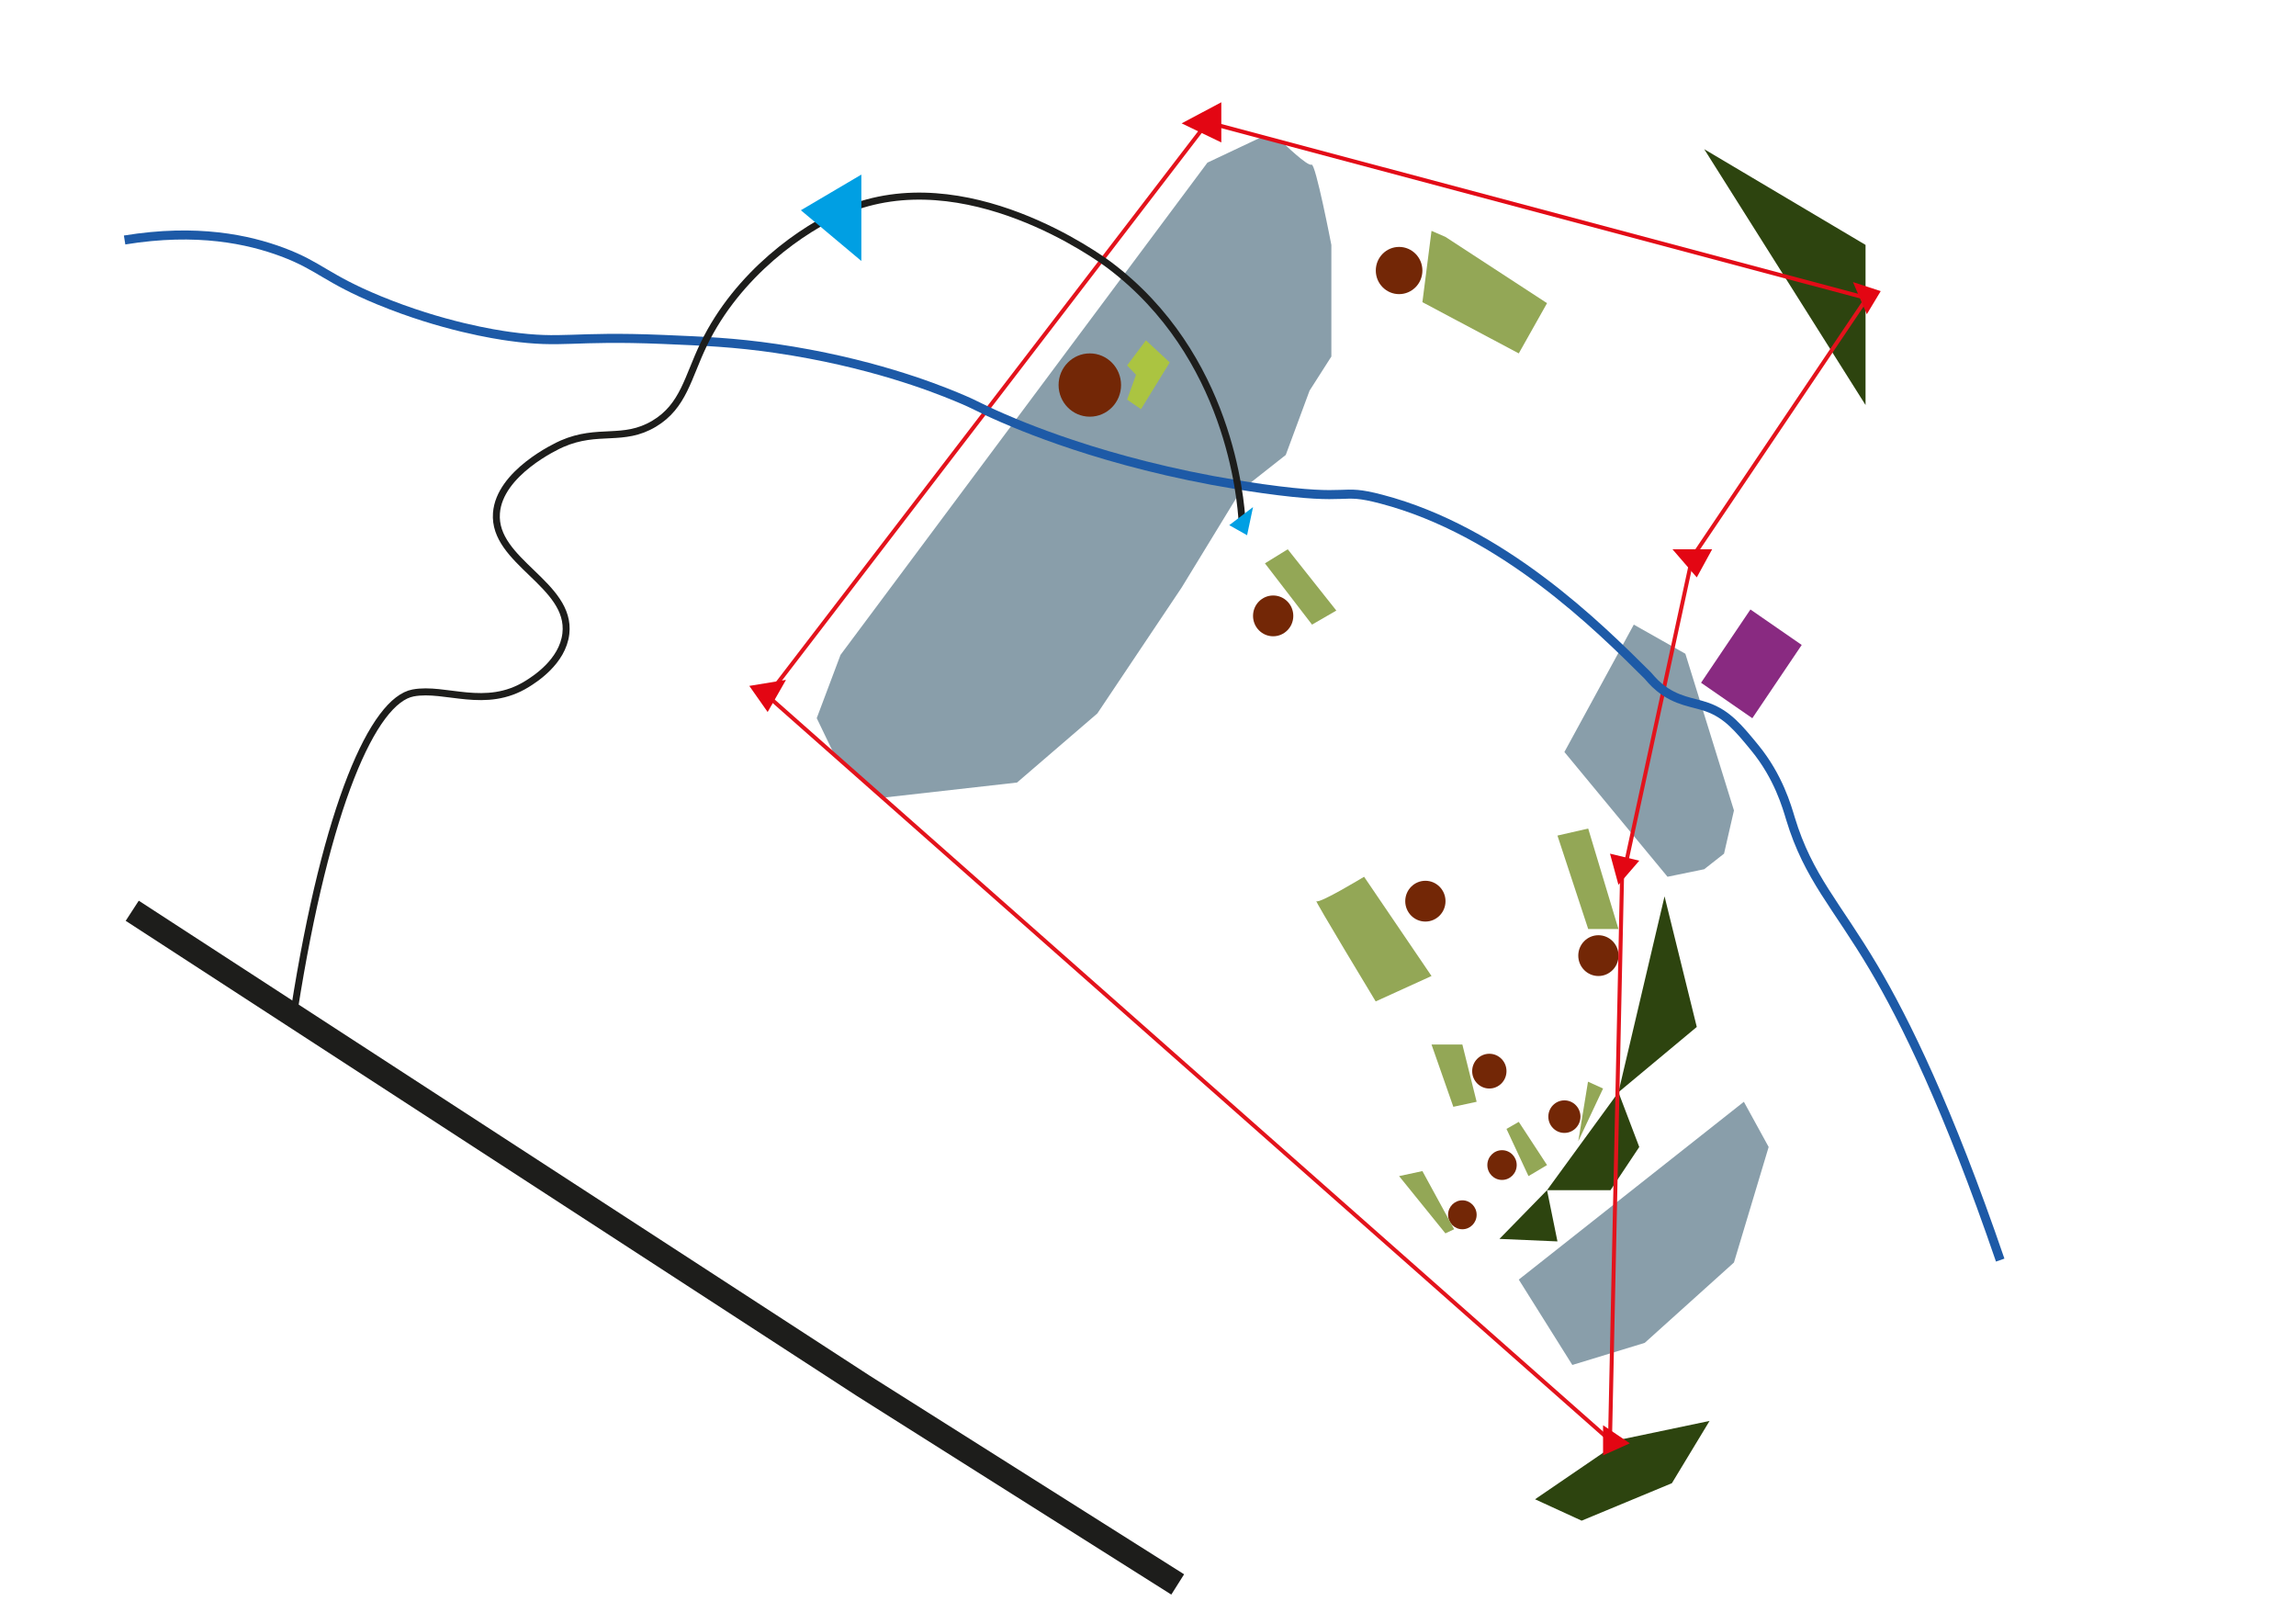 <?xml version="1.0" encoding="UTF-8" standalone="no"?>
<!-- Created with Inkscape (http://www.inkscape.org/) -->

<svg
   xmlns:dc="http://purl.org/dc/elements/1.1/"
   xmlns:cc="http://creativecommons.org/ns#"
   xmlns:rdf="http://www.w3.org/1999/02/22-rdf-syntax-ns#"
   xmlns:svg="http://www.w3.org/2000/svg"
   xmlns="http://www.w3.org/2000/svg"
   xmlns:sodipodi="http://sodipodi.sourceforge.net/DTD/sodipodi-0.dtd"
   xmlns:inkscape="http://www.inkscape.org/namespaces/inkscape"
   width="297mm"
   height="210mm"
   viewBox="0 0 297 210"
   version="1.1"
   id="svg8"
   inkscape:version="0.92.2 (5c3e80d, 2017-08-06)"
   sodipodi:docname="sketch_2.svg">
  <defs
     id="defs2" />
  <sodipodi:namedview
     id="base"
     pagecolor="#ffffff"
     bordercolor="#666666"
     borderopacity="1.0"
     inkscape:pageopacity="0.0"
     inkscape:pageshadow="2"
     inkscape:zoom="2.8"
     inkscape:cx="529.10943"
     inkscape:cy="318.69321"
     inkscape:document-units="mm"
     inkscape:current-layer="g927"
     showgrid="false"
     inkscape:window-width="3360"
     inkscape:window-height="1975"
     inkscape:window-x="-13"
     inkscape:window-y="-13"
     inkscape:window-maximized="1" />
  <g
     inkscape:label="Layer 1"
     inkscape:groupmode="layer"
     id="layer1"
     transform="translate(0,-87)">
    <g
       id="g927">
      <g
         inkscape:label="Layer 1"
         id="layer1-0"
         transform="matrix(1.018,0,0,1.023,-0.143,-3.461)">
        <g
           id="Sketch_Map_2"
           transform="matrix(0.126,0,0,0.127,-29.311,34.884)">
          <g
             transform="rotate(90,1302.1,1259.7)"
             id="g100">
            <polygon
               style="fill:#2d440f"
               id="Mountain_5"
               name="Mountain_5"
               description="Mountain_5"
               smart_skema_type="mountain"
               class="st0"
               points="1977.8,733 1940.5,642 1878.5,604 1896.5,691 1956.5,780 " />
            <polygon
               style="fill:#2d440f"
               id="Mountain_4"
               name="Mountain_4"
               description="Mountain_4"
               smart_skema_type="mountain"
               class="st0"
               points="1648.8,767.9 1699.8,757.4 1697.3,815.9 " />
            <polygon
               style="fill:#2d440f"
               id="Mountain_3"
               name="Mountain_3"
               description="Mountain_3"
               smart_skema_type="mountain"
               class="st0"
               points="1648.8,767.9 1551.3,695.9 1605.8,674.9 1648.8,703.9 " />
            <polygon
               style="fill:#2d440f"
               id="Mountain_2"
               name="Mountain_2"
               description="Mountain_2"
               smart_skema_type="mountain"
               class="st0"
               points="1551.3,695.9 1356.3,649.4 1486.3,616.9 " />
            <polygon
               style="fill:#2d440f"
               id="Mountain_1"
               name="Mountain_1"
               description="Mountain_1"
               smart_skema_type="mountain"
               class="st0"
               points="867.2,446.7 707.8,446.7 612.5,609.4 " />
            <polygon
               style="fill:#899eaa"
               id="Marsh_3"
               name="Marsh_3"
               description="Marsh_3"
               smart_skema_type="marsh"
               class="st1"
               points="1822.8,742.4 1800.8,669.4 1720.8,579.4 1605.8,544.4 1560.8,569.4 1737.8,796.4 " />
            <polygon
               style="fill:#899eaa"
               id="Marsh_2"
               name="Marsh_2"
               description="Marsh_2"
               smart_skema_type="marsh"
               class="st1"
               points="1212.6,750.4 1336.8,646.4 1329.3,609.4 1313.8,589.4 1270.8,579.4 1114.8,628.4 1085.8,680.4 " />
            <path
               style="fill:#899eaa"
               inkscape:connector-curvature="0"
               id="Marsh_1"
               name="Marsh_1"
               description="Marsh_1"
               smart_skema_type="marsh"
               class="st1"
               d="m 600.3,1055.5 25.6,54.9 490,370 63,24 36.9,-18 42.3,-48.4 -15.1,-135.6 -68.8,-81 -125.3,-85 -97,-60 -35,-45 -64,-24 -34,-22 h -111 c 0,0 -82,16 -80,20 2,4 -22,29 -22,29 z" />
            <circle
               style="fill:#732706"
               id="Boma_9"
               name="Boma_9"
               description="Boma_9"
               smart_skema_type="boma"
               class="st2"
               cx="1673.3"
               cy="853.3"
               r="14.4" />
            <circle
               style="fill:#732706"
               id="Boma_8"
               name="Boma_8"
               description="Boma_8"
               smart_skema_type="boma"
               class="st2"
               cx="1623.8"
               cy="813.3"
               r="14.8" />
            <circle
               style="fill:#732706"
               id="Boma_7"
               name="Boma_7"
               description="Boma_7"
               smart_skema_type="boma"
               class="st2"
               cx="1575.6"
               cy="750.4"
               r="16.2" />
            <circle
               style="fill:#732706"
               id="Boma_6"
               name="Boma_6"
               description="Boma_6"
               smart_skema_type="boma"
               class="st2"
               cx="1530.3"
               cy="826.1"
               r="17.3" />
            <circle
               style="fill:#732706"
               id="Boma_5"
               name="Boma_5"
               description="Boma_5"
               smart_skema_type="boma"
               class="st2"
               cx="1415.3"
               cy="716.1"
               r="20.3" />
            <circle
               style="fill:#732706"
               id="Boma_4"
               name="Boma_4"
               description="Boma_4"
               smart_skema_type="boma"
               class="st2"
               cx="1361.1"
               cy="890.6"
               r="20.3" />
            <circle
               style="fill:#732706"
               id="Boma_3"
               name="Boma_3"
               description="Boma_3"
               smart_skema_type="boma"
               class="st2"
               cx="1077.1"
               cy="1044.1"
               r="20.3" />
            <circle
               style="fill:#732706"
               id="Boma_2"
               name="Boma_2"
               description="Boma_2"
               smart_skema_type="boma"
               class="st2"
               cx="847.3"
               cy="1229"
               r="31.5" />
            <circle
               style="fill:#732706"
               id="Boma_1"
               name="Boma_1"
               description="Boma_1"
               smart_skema_type="boma"
               class="st2"
               cx="733.3"
               cy="917.1"
               r="23.5" />
            <rect
               style="fill:#892a81"
               id="School"
               name="School"
               description="School"
               smart_skema_type="School"
               x="1093.1"
               y="517.3"
               transform="matrix(0.564,-0.826,0.826,0.564,26.927,1173.926)"
               class="st3"
               width="62.6"
               height="88.3" />
            <polygon
               style="fill:#93a756"
               id="Olopololi_9"
               name="Olopololi_9"
               description="Olopololi_9"
               smart_skema_type="Olopololi"
               class="st4"
               points="1691.8,870.4 1634.8,917.1 1629.8,893.6 1687.7,861.6 " />
            <polygon
               style="fill:#93a756"
               id="Olopololi_8"
               name="Olopololi_8"
               description="Olopololi_8"
               smart_skema_type="Olopololi"
               class="st4"
               points="1634.8,786.6 1587.8,808.8 1580.8,796.4 1623.8,767.9 " />
            <polygon
               style="fill:#93a756"
               id="Olopololi_7"
               name="Olopololi_7"
               description="Olopololi_7"
               smart_skema_type="Olopololi"
               class="st4"
               points="1540.8,726.6 1547.6,711.4 1600.1,736.4 " />
            <polygon
               style="fill:#93a756"
               id="Olopololi_6"
               name="Olopololi_6"
               description="Olopololi_6"
               smart_skema_type="Olopololi"
               class="st4"
               points="1565.8,862.4 1503.8,884.4 1503.8,853.3 1560.8,838.9 " />
            <path
               style="fill:#93a756"
               inkscape:connector-curvature="0"
               id="Olopololi_5"
               name="Olopololi_5"
               description="Olopololi_5"
               smart_skema_type="Olopololi"
               class="st4"
               d="m 1336.8,952.4 98.8,-68 25.3,56.3 c 0,0 -102.5,62.8 -99.8,59.8 2.7,-3 -24.3,-48.1 -24.3,-48.1 z" />
            <polygon
               style="fill:#93a756"
               id="Olopololi_4"
               name="Olopololi_4"
               description="Olopololi_4"
               smart_skema_type="Olopololi"
               class="st4"
               points="1388.8,726.4 1295.8,757.4 1288.8,726.4 1388.8,695.9 " />
            <polygon
               style="fill:#93a756"
               id="Olopololi_3"
               name="Olopololi_3"
               description="Olopololi_3"
               smart_skema_type="Olopololi"
               class="st4"
               points="1085.8,1004.9 1024.8,1052.4 1010.8,1029.4 1071.8,980.4 " />
            <polygon
               style="fill:#abc441"
               id="Olopololi_2"
               name="Olopololi_2"
               description="Olopololi_2"
               smart_skema_type="Olopololi"
               class="st5"
               points="871.3,1177.4 861.8,1191.4 837.1,1182.4 827.8,1191.4 802.8,1172.4 824.8,1148.4 " />
            <polygon
               style="fill:#93a756"
               id="Olopololi_1"
               name="Olopololi_1"
               description="Olopololi_1"
               smart_skema_type="Olopololi"
               class="st4"
               points="764.8,893.6 693.8,884.4 699.8,870.4 765.8,767.9 815.8,796.4 " />
            <line
               style="fill:none;stroke:#e3131c;stroke-width:4;stroke-miterlimit:10"
               id="Boundary_6"
               name="Boundary_6"
               description="Boundary_6"
               smart_skema_type="Boundary"
               class="st6"
               x1="585.8"
               y1="1110.4"
               x2="1156.8"
               y2="1553.9" />
            <line
               style="fill:none;stroke:#e3131c;stroke-width:4;stroke-miterlimit:10"
               id="Boundary_5"
               name="Boundary_5"
               description="Boundary_5"
               smart_skema_type="Boundary"
               class="st6"
               x1="1156.8"
               y1="1553.9"
               x2="1897.8"
               y2="704.4" />
            <line
               style="fill:none;stroke:#e3131c;stroke-width:4;stroke-miterlimit:10"
               id="Boundary_4"
               name="Boundary_4"
               description="Boundary_4"
               smart_skema_type="Boundary"
               class="st6"
               x1="1897.8"
               y1="704.4"
               x2="1324.8"
               y2="692" />
            <line
               style="fill:none;stroke:#e3131c;stroke-width:4;stroke-miterlimit:10"
               id="Boundary_3"
               name="Boundary_3"
               description="Boundary_3"
               smart_skema_type="Boundary"
               class="st6"
               x1="1329.3"
               y1="689.6"
               x2="1018.8"
               y2="621.4" />
            <line
               style="fill:none;stroke:#e3131c;stroke-width:4;stroke-miterlimit:10"
               id="Boundary_2"
               name="Boundary_2"
               description="Boundary_2"
               smart_skema_type="Boundary"
               class="st6"
               x1="760.8"
               y1="445.4"
               x2="1018.8"
               y2="621.4" />
            <line
               style="fill:none;stroke:#e30b17;stroke-width:4;stroke-miterlimit:10"
               id="Boundary_1"
               name="Boundary_1"
               description="Boundary_1"
               smart_skema_type="Boundary"
               class="st7"
               x1="760.8"
               y1="445.4"
               x2="585.8"
               y2="1110.4" />
            <path
               style="fill:none;stroke:#1d5aa7;stroke-width:9;stroke-miterlimit:10"
               inkscape:connector-curvature="0"
               id="River"
               name="River"
               description="River"
               smart_skema_type="river"
               class="st9"
               d="m 702.9,2202.4 c -11.8,-73.2 -0.5,-125 12,-159 14,-38 26.1,-43.7 48,-97.5 26,-64 34,-117.3 36,-132 7.4,-54.1 -0.8,-61.4 3,-154.5 1.7,-41 2.9,-71.8 9,-114 13.5,-93.5 38.5,-158.2 48,-181.5 9.4,-23.1 9.8,-20.4 21,-46.5 11.8,-27.5 51,-122.1 70.5,-262.5 13,-93.7 -1.1,-75.4 10.5,-120 31.6,-122 126.9,-219 175.5,-268.5 1.5,-1.5 6.7,-5.4 12,-12 13.9,-17.3 14.4,-33.4 19.5,-48 7.1,-20.2 20.9,-31.7 40.5,-48 28.9,-24 58.8,-32.4 70.5,-36 58.7,-18 85.9,-46.5 148.5,-84 52.4,-31.4 139.4,-74.9 291,-127.5" />
            <path
               sodipodi:nodetypes="ccccccccccc"
               style="fill:none;stroke:#1d1d1b;stroke-width:7;stroke-miterlimit:10"
               inkscape:connector-curvature="0"
               id="Path"
               name="Path"
               description="Path"
               smart_skema_type="path"
               class="st10"
               d="m 1470.221,2031.4 c -205.8,-32.7 -309.121,-80.1 -316.421,-120 -6,-32.6 16.9,-72.9 -9,-115 -4.3,-7 -21.9,-35.7 -50,-39 -49.3,-5.8 -71.5,73.7 -120,70 -39.9,-3 -66.5,-60.1 -69,-66 -15.9,-36.8 -1.5,-61.6 -20,-93 -17.5,-29.7 -46.1,-33.9 -79,-50 -70.1,-34.2 -115.7,-100.3 -133,-142 -50.8,-121.9 47,-257.5 54,-267 90.1,-121.4 233.4,-132.6 256,-134" />
            <polygon
               style="fill:#009fe3"
               id="Bore_Hole_intact_"
               name="Bore_Hole_intact_"
               description="Bore_Hole_intact_"
               smart_skema_type="borehole"
               class="st11"
               points="996.8,1070.4 968.8,1064.4 986.8,1088.4 " />
            <polygon
               style="fill:#009fe3"
               id="Bore_Hole"
               name="Bore_Hole"
               description="Bore_Hole"
               smart_skema_type="borehole"
               class="st11"
               points="723.8,1459.4 637.8,1459.4 673.3,1520.4 " />
            <polygon
               style="fill:#e30613"
               id="Beacon_6"
               name="Beacon_6"
               description="Beacon_6"
               smart_skema_type="beacon"
               class="st12"
               points="1172.8,1553.9 1140.8,1535.4 1146.8,1572.4 " />
            <polygon
               style="fill:#e30613"
               id="Beacon_5"
               name="Beacon_5"
               description="Beacon_5"
               smart_skema_type="beacon"
               class="st12"
               points="1912.8,711.4 1900.8,684.4 1882.8,711.4 " />
            <polygon
               style="fill:#e30613"
               id="Beacon_4"
               name="Beacon_4"
               description="Beacon_4"
               smart_skema_type="beacon"
               class="st12"
               points="1344.8,695.9 1320.8,674.9 1313.8,704.4 " />
            <polygon
               style="fill:#e30613"
               id="Beacon_3"
               name="Beacon_3"
               description="Beacon_3"
               smart_skema_type="beacon"
               class="st12"
               points="1038.8,616.9 1010.8,601.4 1010.8,641.4 " />
            <polygon
               style="fill:#e30613"
               id="Beacon_2"
               name="Beacon_2"
               description="Beacon_2"
               smart_skema_type="beacon"
               class="st12"
               points="776.8,445.4 753.8,431.4 744.8,459.4 " />
            <polygon
               style="fill:#e30613"
               id="Beacon_1"
               name="Beacon_1"
               description="Beacon_1"
               smart_skema_type="beacon"
               class="st12"
               points="605.8,1096.4 565.8,1096.4 586.8,1136.4 " />
          </g>
        </g>
      </g>
      <path
         inkscape:connector-curvature="0"
         id="NamangaRoad"
         d="m 17.105,204.792 44.948,29.204 49.665,32.268 40.625,25.658"
         style="opacity:1;vector-effect:none;fill:none;fill-opacity:1;stroke:#1d1d1b;stroke-width:3.103;stroke-linecap:butt;stroke-linejoin:miter;stroke-miterlimit:10;stroke-dasharray:none;stroke-dashoffset:0;stroke-opacity:1"
         sodipodi:nodetypes="cccc"
         name="NamangaRoad"
         smart_skema_type="road"
         description="road" />
    </g>
  </g>
  <style
     id="style2"
     type="text/css">
	.st0{fill:#2D440F;}
	.st1{fill:#899EAA;}
	.st2{fill:#732706;}
	.st3{fill:#892A81;}
	.st4{fill:#93A756;}
	.st5{fill:#ABC441;}
	.st6{fill:none;stroke:#E3131C;stroke-width:4;stroke-miterlimit:10;}
	.st7{fill:none;stroke:#E30B17;stroke-width:4;stroke-miterlimit:10;}
	.st8{fill:#6B6B6B;}
	.st9{fill:none;stroke:#1D5AA7;stroke-width:9;stroke-miterlimit:10;}
	.st10{fill:none;stroke:#1D1D1B;stroke-width:7;stroke-miterlimit:10;}
	.st11{fill:#009FE3;}
	.st12{fill:#E30613;}
</style>
  <style
     type="text/css"
     id="style2-7">
	.st0{fill:#2D440F;}
	.st1{fill:#899EAA;}
	.st2{fill:#732706;}
	.st3{fill:#892A81;}
	.st4{fill:#93A756;}
	.st5{fill:#ABC441;}
	.st6{fill:none;stroke:#E3131C;stroke-width:4;stroke-miterlimit:10;}
	.st7{fill:none;stroke:#E30B17;stroke-width:4;stroke-miterlimit:10;}
	.st8{fill:#6B6B6B;}
	.st9{fill:none;stroke:#1D5AA7;stroke-width:9;stroke-miterlimit:10;}
	.st10{fill:none;stroke:#1D1D1B;stroke-width:7;stroke-miterlimit:10;}
	.st11{fill:#009FE3;}
	.st12{fill:#E30613;}
</style>
</svg>
